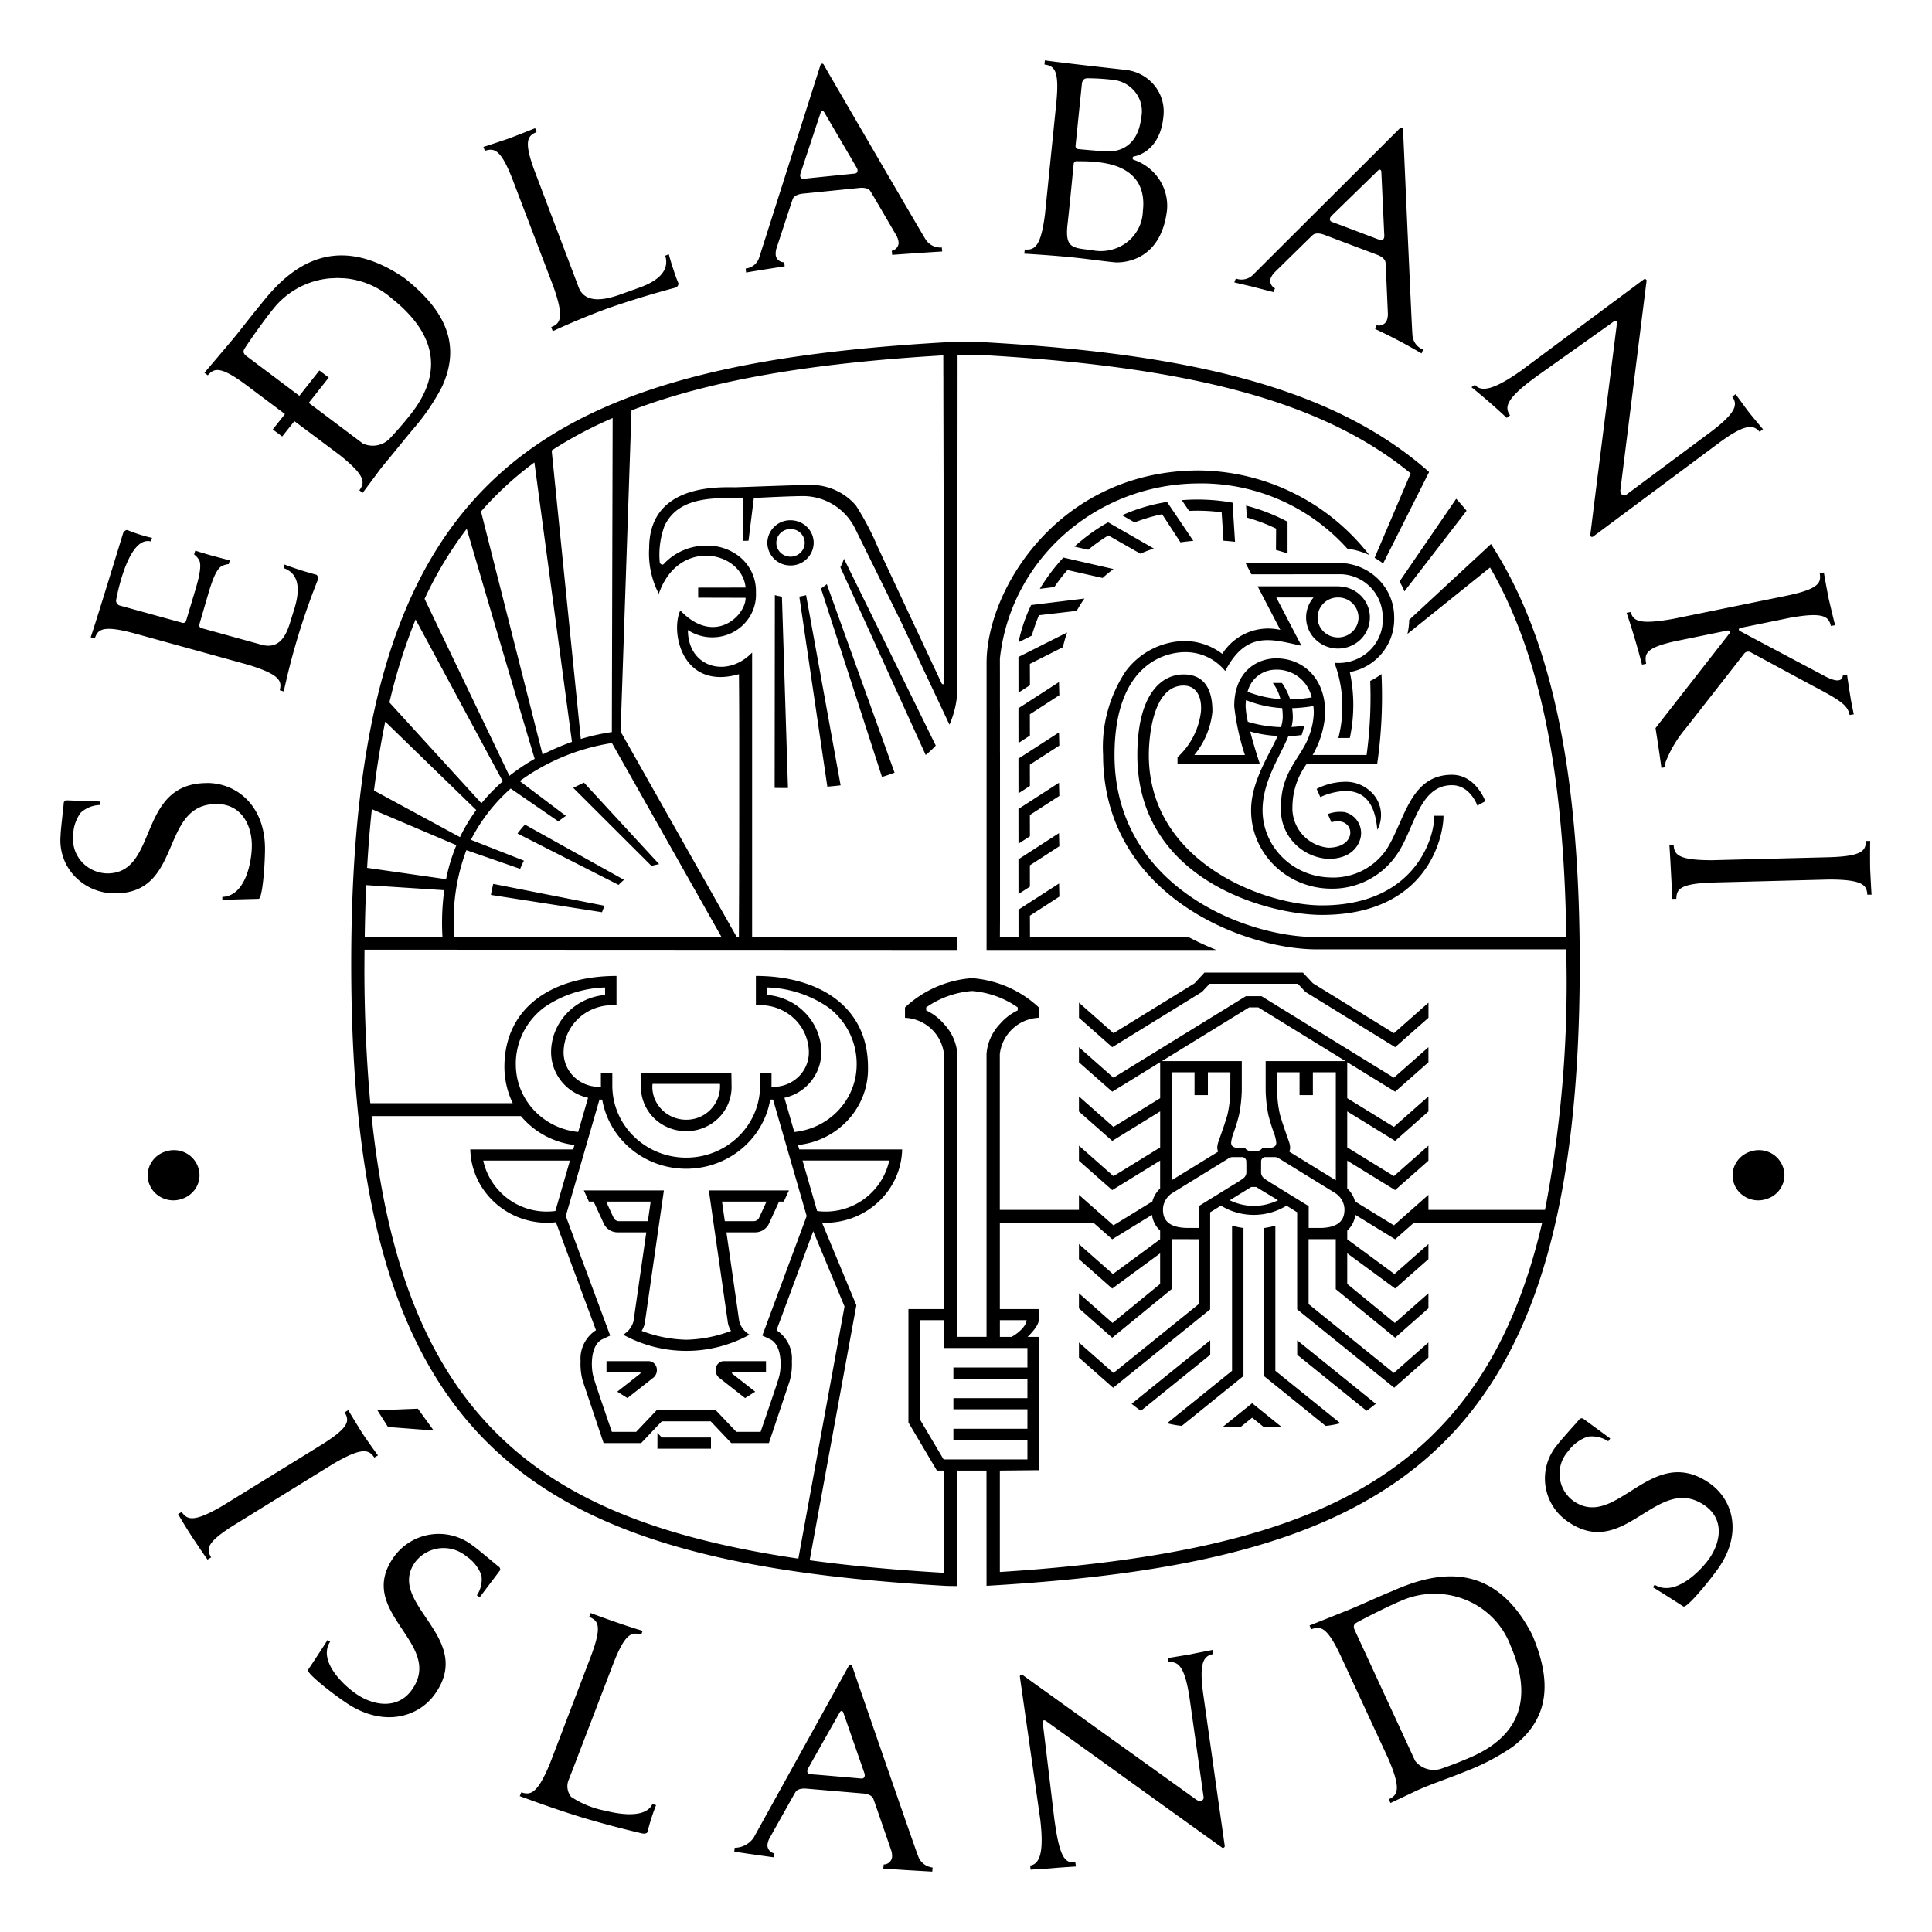 <svg xmlns="http://www.w3.org/2000/svg" width="48" height="48" viewBox="0 0 48 48" fill="currentColor"><path d="M21.134 41.357a.04 .04 0 0 1 .035 .024l.092 .275l-.018 -.053c.096 .278 1.533 4.443 1.57 4.517c.054 .152 .194 .26 .358 .278l-.009 .102l-.547 -.032c-.209 -.012 -.368 -.024 -.67 -.044l.01 -.102a.21 .21 0 0 0 .207 -.17a.452 .452 0 0 0 -.025 -.194c-.116 -.334 -.408 -1.188 -.438 -1.265c-.046 -.124 -.255 -.134 -.255 -.134l-1.408 -.12s-.207 -.026 -.274 .088c-.043 .07 -.462 .821 -.636 1.13a.456 .456 0 0 0 -.06 .188a.21 .21 0 0 0 .175 .202l-.01 .099s-.7 -.095 -.988 -.143l.01 -.095a.58 .58 0 0 0 .47 -.248l2.047 -3.699l.15 -.27l.175 -.317a.044 .044 0 0 1 .04 -.017zm8.994 -.364l.015 .102c-.236 .045 -.361 .202 -.246 1.016l.233 1.646l.06 .43l.238 1.673c.005 .036 -.04 .063 -.063 .046l-.268 -.192c0 .002 -4.108 -2.954 -4.118 -2.962c-.019 -.013 -.084 -.03 -.072 .058c.015 .1 .287 2.38 .287 2.383l.025 .168c.12 .813 .257 .93 .497 .91l.015 .102c-.056 .004 -.301 .017 -.564 .04c-.256 .024 -.508 .029 -.561 .04l-.012 -.103c.237 -.04 .346 -.32 .252 -1.136l-.508 -3.557c-.005 -.037 .04 -.063 .063 -.046l.225 .163l4.095 2.938c.092 .068 .195 .023 .182 -.065l-.163 -1.147l-.183 -1.294c-.12 -.813 -.284 -.93 -.524 -.91l-.015 -.102l.547 -.09c.13 -.029 .564 -.112 .564 -.112zm-15.453 -.918c.26 .101 .955 .348 1.292 .442l-.037 .096c-.23 -.07 -.394 -.05 -.692 .717l-1.027 2.68l-.077 .198a.416 .416 0 0 0 .056 .435c.261 .173 .556 .291 .867 .348c.139 .035 .962 .242 1.152 -.17l.091 .028a4.91 4.91 0 0 0 -.214 .671c-.024 .042 -.095 .04 -.133 .031a25.41 25.41 0 0 1 -1.439 -.381c-.772 -.233 -1.51 -.515 -1.601 -.545l.039 -.095c.228 .075 .399 .043 .713 -.72l1.014 -2.655c.29 -.77 .18 -.89 -.04 -.984zm23.387 .53c.493 1.15 .453 2.088 -.487 2.798a5.566 5.566 0 0 1 -1.146 .6c-.372 .153 -.69 .259 -1.014 .391c-.234 .096 -.225 .1 -.501 .228l-.368 .174l-.04 -.094c.216 -.103 .314 -.243 -.01 -1l-1.181 -2.55c-.347 -.747 -.512 -.758 -.737 -.673l-.043 -.094s.776 -.309 1.01 -.404c.33 -.136 .693 -.308 1.038 -.448c.999 -.445 2.488 -.847 3.479 1.073zm-17.111 1.94c-.007 -.021 -.05 -.073 -.092 .007c-.01 .016 -.753 1.33 -.78 1.381c-.036 .063 -.031 .139 .05 .146l.261 .021l.748 .064l.26 .023c.083 .007 .1 -.067 .077 -.135l-.524 -1.507zm13.844 -2.767c-.256 .106 -.823 .388 -1.08 .53c-.082 .045 -.102 .097 -.054 .198l1.496 3.239c.145 .19 .396 .272 .628 .205c.092 -.03 .372 -.127 .74 -.286c1.28 -.55 1.547 -1.513 1.008 -2.769a1.984 1.984 0 0 0 -1.117 -1.147a2.058 2.058 0 0 0 -1.621 .03zm-23.036 -1.368c.079 .053 .324 .261 .415 .334c.055 .046 .135 .115 .225 .186a.074 .074 0 0 1 .022 .088l-.503 .665l-.071 -.048c.1 -.146 .14 -.324 .113 -.498a.972 .972 0 0 0 -.372 -.47a.887 .887 0 0 0 -1.277 .148c-.726 1.037 1.49 1.851 .503 3.262c-.42 .601 -1.298 .838 -2.196 .24a8.197 8.197 0 0 1 -.417 -.301c-.292 -.225 -.583 -.476 -.547 -.53c0 0 .373 -.559 .483 -.741l.065 .043c-.309 .477 .33 1.086 .67 1.312c.414 .276 1.013 .38 1.366 -.124c.806 -1.152 -1.419 -1.913 -.46 -3.284a1.373 1.373 0 0 1 1.98 -.282zm27.57 -3.167l.677 .496l-.05 .07a.739 .739 0 0 0 -.509 -.115a.991 .991 0 0 0 -.485 .36a.836 .836 0 0 0 .142 1.246c1.057 .716 1.91 -1.44 3.348 -.465c.613 .415 .85 1.273 .228 2.144a8.15 8.15 0 0 1 -.311 .403c-.233 .284 -.492 .566 -.547 .53c0 0 -.57 -.368 -.757 -.477l.045 -.063c.487 .305 1.116 -.313 1.35 -.642c.287 -.403 .397 -.986 -.116 -1.334c-1.174 -.796 -1.973 1.368 -3.37 .422a1.293 1.293 0 0 1 -.274 -1.933c.055 -.077 .27 -.314 .345 -.403c.049 -.053 .12 -.13 .193 -.218a.077 .077 0 0 1 .09 -.02zm-15.221 -26.745c.348 .002 .438 .01 .438 .01c4.959 .289 8.562 1.096 10.96 3.219l-1.143 2.272a1.85 1.85 0 0 0 -.211 -.14l.895 -2.099c-2.126 -1.743 -5.33 -2.629 -10.53 -2.932c-.003 0 -.094 -.008 -.406 -.01h-.23l-.09 .001l-.006 8.359c-.014 .284 -.08 .564 -.196 .826l-1.218 -2.587l-1.133 -2.3a1.445 1.445 0 0 0 -1.274 -.792c-.26 0 -.886 .028 -1.235 .048l-.133 1.062l-.137 .001l-.008 -1.063c-.59 .01 -1.584 -.09 -1.945 .702a2.079 2.079 0 0 0 -.115 .895c.003 .037 .067 .085 .102 .04c.283 -.304 .69 -.47 1.112 -.454c.288 .005 .566 .107 .786 .289c.26 .22 .402 .543 .39 .878c.02 .4 -.193 .777 -.55 .974a1.11 1.11 0 0 1 -1.14 -.043c0 .934 .978 1.205 1.595 .558v7.07h5.099v.32l-14.729 -.007l-.002 .355a37.6 37.6 0 0 0 .146 3.459h3.539a2.089 2.089 0 0 1 -.207 -.895c0 -1.53 1.247 -2.267 2.785 -2.267v.73h-.023a1.227 1.227 0 0 0 -.879 .287c-.242 .206 -.39 .497 -.41 .81a.844 .844 0 0 0 .246 .669a.89 .89 0 0 0 .68 .257l-.002 -.029v-.32h.284v.32c0 .988 .822 1.79 1.836 1.79c1.013 0 1.835 -.802 1.835 -1.79v-.32h.284v.32l-.001 .029a.89 .89 0 0 0 .68 -.257a.844 .844 0 0 0 .246 -.67a1.167 1.167 0 0 0 -.411 -.81a1.227 1.227 0 0 0 -.879 -.287l-.023 .001v-.73c1.538 0 2.785 .737 2.785 2.266c.024 .988 -.732 1.828 -1.739 1.934l.032 .11h2.556c-.026 1.01 -.868 1.816 -1.903 1.823c-.03 0 -.059 -.001 -.088 -.003l.853 2.052l-1.16 6.335c1.01 .138 2.116 .241 3.331 .312l.006 -2.54h-.176l-.707 -1.194v-2.818h.883v-6.335a1.02 1.02 0 0 0 -.969 -.902v-.257a2.726 2.726 0 0 1 1.644 -.727h.037c.618 .05 1.199 .308 1.645 .727v.256a1.02 1.02 0 0 0 -.97 .903v3.871h1.966v-.374l.858 .757l.966 -.593a.666 .666 0 0 1 .193 -.322v-.693l-1.19 .733l-.827 -.73v-.375l.858 .758l1.16 -.714v-.895l-1.19 .733l-.828 -.73v-.375l.858 .758l1.16 -.714v-.895l-1.19 .733l-.828 -.73v-.375l.858 .758l3.289 -2.025h.389l3.289 2.025l.858 -.758v.375l-.827 .73l-1.19 -.733v.895l1.159 .714l.858 -.758v.374l-.827 .731l-1.19 -.733v.894l1.159 .714l.858 -.757v.374l-.827 .73l-1.19 -.732v.692a.664 .664 0 0 1 .193 .322l.966 .594l.858 -.758v.375h2.896a29.72 29.72 0 0 0 .534 -6.113l-.001 -.36h-6.2c-1.817 0 -5.312 -1.344 -5.312 -4.834a3.403 3.403 0 0 1 .562 -2.076a1.862 1.862 0 0 1 1.482 -.752c.333 .007 .654 .12 .917 .32a1.35 1.35 0 0 1 1.442 -.596l-.564 -1.083h2.002l.11 .009c.323 .045 .59 .282 .66 .6a.768 .768 0 0 1 -.44 .866a.806 .806 0 0 1 -.963 -.23a.758 .758 0 0 1 .021 -.967h-.926l.626 1.2c-.755 -.167 -1.373 -.375 -1.895 .627a1.272 1.272 0 0 0 -.992 -.469c-.501 0 -1.758 .299 -1.758 2.56c0 3.225 3.193 4.52 5.018 4.52h6.206c-.057 -4.095 -.658 -7.05 -1.894 -9.183l-2.052 1.65a1.75 1.75 0 0 0 .044 -.35l2.031 -1.882c1.498 2.31 2.205 5.637 2.205 10.43c0 12.041 -4.461 14.852 -14.702 15.45l-.036 .001v-.18l-.001 -2.682h-.724v2.549l.001 .32c-.285 -.001 -.358 -.009 -.358 -.009c-10.24 -.596 -14.702 -3.408 -14.702 -15.446c0 -12.042 4.462 -14.845 14.702 -15.442c0 0 .085 -.008 .431 -.01h.25zm6.227 21.455l-.269 .166v2.412l-2.41 1.948l-.85 -.75v-.375l.858 .757l2.118 -1.711v-1.612h-.19l-.095 -.002h-.39v1.243l-1.474 1.207l-.827 -.73v-.375l.834 .737l1.183 -.969v-.76l-1.19 .874l-.827 -.73v-.375l.844 .745l1.173 -.864v-.216a.639 .639 0 0 1 -.202 -.39l-.988 .607l-.465 -.41h-2.327v2.144h.969l-.002 .277c-.007 .14 -.197 .334 -.277 .414h.279v3.313h-.143l-.826 .008v2.52c5.388 -.345 8.59 -1.344 10.667 -3.322c1.344 -1.28 2.263 -3.011 2.806 -5.354h-3.187l-.465 .41l-.988 -.607a.639 .639 0 0 1 -.202 .39v.216l1.173 .864l.844 -.745v.375l-.827 .73l-1.19 -.875v.761l1.183 .969l.834 -.737v.374l-.827 .73l-1.475 -1.206v-1.243h-.39l-.095 .001h-.19v1.613l2.118 1.711l.858 -.757v.374l-.85 .75l-2.41 -1.947v-2.412l-.264 -.165a1.56 1.56 0 0 1 -1.629 0zm-21.683 5.081c.054 .093 .183 .304 .343 .563l.015 .023c.171 .253 .316 .452 .38 .539l-.09 .053c-.135 -.194 -.291 -.27 -1.014 .152l-2.462 1.52c-.71 .442 -.697 .603 -.579 .808l-.09 .055c-.114 -.158 -.375 -.551 -.375 -.551a12.368 12.368 0 0 1 -.356 -.58l.09 -.052c.135 .194 .291 .27 1.014 -.152l2.457 -1.515c.71 -.442 .696 -.603 .578 -.808l.09 -.055zm4.29 -7.305h-3.71c.388 3.745 1.427 6.283 3.235 8.005c1.612 1.536 3.903 2.481 7.368 2.989l1.147 -6.264l-.777 -1.87l-.913 2.46c.26 .17 .406 .465 .382 .77c.008 .165 -.01 .33 -.054 .49l-.517 1.544h-.934l-.511 -.54h-1.217l-.511 .539h-.934s-.483 -1.442 -.518 -1.543a1.57 1.57 0 0 1 -.054 -.49a.841 .841 0 0 1 .383 -.77l-.996 -2.683c-.074 .009 -.15 .014 -.225 .014c-1.034 -.007 -1.876 -.814 -1.902 -1.823h2.556l.032 -.11a2.052 2.052 0 0 1 -1.33 -.718zm10.512 5.071h-.598v2.466l.587 .992h2.083v-.484h-1.839v-.277h1.839v-.484h-1.839v-.277h1.839v-.484h-1.839v-.277h1.839v-.484h-2.073v-.277l.001 -.414zm-7.12 2.801l.11 .114h1.22v.277h-1.331l.001 -.127v-.264zm2.872 -8.284c-.023 .002 -.047 .002 -.07 .003c-.173 .992 -1.055 1.717 -2.087 1.717c-1.032 0 -1.913 -.725 -2.087 -1.717c-.023 -.001 -.046 -.001 -.068 -.003l-.837 2.895l1.103 2.97l-.213 .1c-.294 .168 -.26 .727 -.206 .915c.024 .113 .461 1.377 .461 1.377h.603l.512 -.54h1.464l.513 .54h.603s.157 -.455 .288 -.844l.082 -.243c.049 -.148 .085 -.26 .091 -.29c.054 -.188 .088 -.747 -.206 -.915l-.212 -.1l1.102 -2.97l-.836 -2.895zm-8.824 7.681l.392 .542l-1.135 -.087l-.262 -.415l1.005 -.04zm20.728 -.136l.731 .59h-.446l-.285 -.23l-.286 .23h-.446l.732 -.59zm.576 -4.413v3.608l1.614 1.303c-.12 .032 -.242 .054 -.365 .066l-1.533 -1.239v-3.677c.096 -.013 .191 -.033 .284 -.06zm-1.076 0c.093 .027 .188 .047 .284 .06v3.678l-1.533 1.239a2.383 2.383 0 0 1 -.365 -.066l1.614 -1.303v-3.607zm-.542 2.85v.36l-1.723 1.392a3.622 3.622 0 0 1 -.23 -.174l1.953 -1.578zm2.16 0l1.954 1.578c-.08 .064 -.156 .123 -.23 .174l-1.723 -1.392v-.36zm-13.197 .519v.277h-.829s-.037 .012 -.002 .04l.563 .441l-.252 .159a251.91 251.91 0 0 1 -.637 -.5a.244 .244 0 0 1 -.092 -.228a.212 .212 0 0 1 .194 -.19h1.055zm-2.907 0a.21 .21 0 0 1 .194 .189a.244 .244 0 0 1 -.093 .227l-.277 .218l-.194 .152c-.062 .05 -.12 .095 -.166 .13l-.252 -.158l.563 -.442c.035 -.027 -.002 -.039 -.002 -.039h-.829v-.277h1.056zm.37 -4.242l-.472 3.281a.542 .542 0 0 1 -.08 .208c.35 .136 .723 .21 1.1 .22h.02c.378 -.01 .75 -.084 1.101 -.22a.538 .538 0 0 1 -.08 -.208l-.013 -.092l-.064 -.44l-.132 -.923l-.059 -.406l-.204 -1.42h1.99l-.128 .277h-.117l-.239 .52a.382 .382 0 0 1 -.346 .244h-.723l.266 1.848l.033 .232l.019 .13a.55 .55 0 0 0 .257 .333a3.266 3.266 0 0 1 -3.141 0a.55 .55 0 0 0 .257 -.334l.318 -2.209h-.723a.382 .382 0 0 1 -.346 -.245l-.24 -.519h-.117l-.126 -.277h1.988zm7.66 -4.954h-.013a2.293 2.293 0 0 0 -1.13 .406v.074c.169 .08 .32 .196 .44 .337c.196 .205 .314 .47 .335 .75v7.025h.724v-7.026c.02 -.28 .138 -.544 .334 -.749c.121 -.141 .272 -.256 .441 -.337v-.074a2.29 2.29 0 0 0 -1.13 -.406zm1.352 8.178h-.664v.414h.288c.146 -.074 .366 -.257 .376 -.414zm5.337 -4.053h-.224a.181 .181 0 0 0 -.094 .032l-1.396 .86a.495 .495 0 0 0 -.235 .39c0 .138 0 .461 .578 .478h.312v-.542l.768 -.474l.062 -.038c.058 -.035 .192 -.115 .277 -.179a.186 .186 0 0 0 .075 -.14v-.16l-.002 -.123a.108 .108 0 0 0 -.1 -.104h-.021zm.773 0h-.184a.108 .108 0 0 0 -.1 .104l-.001 .284c.003 .055 .03 .106 .075 .14c.085 .064 .219 .143 .276 .178l.062 .039l.77 .474v.542h.31c.579 -.017 .579 -.34 .579 -.48a.497 .497 0 0 0 -.236 -.39l-1.395 -.859a.181 .181 0 0 0 -.095 -.032h-.06zm-12.572 1.106h-1.106l.07 .487h.724a.15 .15 0 0 0 .126 -.082l.186 -.405zm-2.877 0h-1.107l.186 .405a.15 .15 0 0 0 .126 .082h.724l.07 -.487zm5.927 -1.02h-2.155l.362 1.254a1.618 1.618 0 0 0 1.792 -1.253zm-7.934 .001h-2.155a1.617 1.617 0 0 0 1.793 1.253l.362 -1.253zm17.049 .656h-.122l-.535 .33a1.36 1.36 0 0 0 1.2 0l-.543 -.33zm-26.889 -.915a.63 .63 0 0 1 .637 .621c0 .259 -.162 .48 -.393 .574l-.014 .005a.649 .649 0 0 1 -.694 -.134a.61 .61 0 0 1 -.138 -.677a.629 .629 0 0 1 .387 -.353l.015 -.004a.616 .616 0 0 1 .2 -.032zm39.377 0a.63 .63 0 0 1 .637 .621a.621 .621 0 0 1 -.393 .574l-.014 .005a.649 .649 0 0 1 -.694 -.134a.61 .61 0 0 1 -.138 -.677a.632 .632 0 0 1 .403 -.357a.619 .619 0 0 1 .2 -.032zm-14.019 -1.934h-.57v2.683l1.146 -.705l.014 -.012s-.06 -.065 .007 -.252c.067 -.188 .194 -.549 .226 -.684c.033 -.151 .054 -.305 .061 -.46c.007 -.112 .006 -.42 .006 -.57h-.558v.566h-.332v-.566zm2.609 0h-.558c0 .15 -.002 .458 .005 .57c.008 .155 .028 .309 .062 .46c.031 .135 .159 .496 .225 .684c.067 .187 .008 .252 .008 .252l.014 .012l1.145 .705v-2.683h-.57v.566h-.331v-.566zm-1.026 -1.614h-.225l-2.17 1.336h1.986v.73a3.541 3.541 0 0 1 -.068 .606c-.037 .15 -.082 .298 -.135 .444a.95 .95 0 0 0 -.062 .245c0 .123 .107 .141 .352 .141c0 0 .042 .078 .201 .078h.016c.16 0 .202 -.078 .202 -.078c.245 0 .351 -.018 .351 -.14a.947 .947 0 0 0 -.061 -.246a4.381 4.381 0 0 1 -.136 -.444c-.04 -.2 -.062 -.402 -.067 -.605v-.731h1.985l-2.17 -1.336zm-12.196 -.494v.186c.73 .064 1.3 .641 1.34 1.355a1.166 1.166 0 0 1 -.916 1.2l.245 .85c.855 -.086 1.515 -.773 1.548 -1.61a1.752 1.752 0 0 0 -.704 -1.487a2.818 2.818 0 0 0 -1.513 -.494zm-4.031 0a2.819 2.819 0 0 0 -1.513 .494c-.47 .353 -.732 .908 -.704 1.486c.033 .838 .693 1.524 1.548 1.61l.245 -.849a1.166 1.166 0 0 1 -.917 -1.2c.04 -.714 .61 -1.29 1.34 -1.355v-.186zm3.137 2.118l.005 .348c.002 .394 -.212 .76 -.562 .957c-.349 .197 -.78 .197 -1.13 0a1.094 1.094 0 0 1 -.561 -.957v-.348h2.248zm-.284 .277h-1.675c-.002 .024 -.005 .047 -.005 .071c.001 .453 .378 .82 .842 .82a.832 .832 0 0 0 .838 -.89zm14.485 -2.764l.246 .264l2.014 1.241l.858 -.758v.375l-.827 .73l-2.23 -1.373l-.187 -.201h-2.195l-.186 .2l-2.231 1.375l-.827 -.731v-.375l.858 .758l2.014 -1.24l.245 -.265h2.448zm-2.622 -12.476a5.422 5.422 0 0 1 4.27 2.102a1.785 1.785 0 0 0 -.544 -.157a4.878 4.878 0 0 0 -3.726 -1.622c-2.532 .023 -4.644 1.895 -4.908 4.352l.001 .389v.806l.001 .099v.997l.001 .12v4.075l-.003 .433h.463l-.001 -.682l1.008 -.65l.008 .326l-.732 .474l.002 .53l3.94 .002c.224 .118 .455 .225 .691 .32h-5.71v-7.131c0 -1.833 1.796 -4.759 5.24 -4.783zm-6.314 -2.859c-3.314 .194 -5.818 .626 -7.747 1.367l-.27 7.98l2.886 5.106h.053v-.158l.001 -.085v-.217c.002 -.331 .004 -.818 .005 -1.383l.001 -.437l.001 -.696v-1.916c0 -.619 -.003 -1.191 -.007 -1.64c-1.415 .406 -1.707 -1.05 -1.457 -1.584c.85 .892 1.628 .122 1.622 -.314l-1.178 -.003v-.25l1.178 -.002c-.09 -.914 -1.676 -1.244 -2.156 .155a2.164 2.164 0 0 1 -.24 -1.132c0 -1.42 1.361 -1.512 1.944 -1.515h.128l.05 .001c.109 0 1.406 -.052 1.86 -.059c.445 -.01 .87 .179 1.156 .513c.206 .322 .384 .66 .533 1.012c0 0 1.58 3.375 1.595 3.404c.017 .038 .06 .025 .06 .003v-.666l-.002 -.526l-.001 -.413l-.005 -2.033l-.002 -.88l-.006 -2.72v-.34l-.001 -.076l-.001 -.417v-.079zm-8.232 9.632a5.256 5.256 0 0 0 -2.291 .945l1.147 .864a4.334 4.334 0 0 0 -.188 .137l-1.184 -.816a4.328 4.328 0 0 0 -.988 1.274l1.317 .518c-.04 .077 -.07 .144 -.093 .204l-1.337 -.465a4.96 4.96 0 0 0 -.298 2.16h6.638l-2.723 -4.82zm-6.104 3.53c-.02 .417 -.032 .847 -.038 1.29h1.931a6.052 6.052 0 0 1 .044 -1.164l-1.937 -.126zm22.62 -5.634c.583 0 1.205 .42 1.205 1.357c-.02 .366 -.127 .723 -.312 1.043h1.34c.083 -.61 .113 -1.225 .09 -1.84c.1 -.048 .193 -.105 .28 -.171c.035 .746 0 1.494 -.107 2.234h-1.752a1.814 1.814 0 0 0 -.353 1.04a.987 .987 0 0 0 .887 1.041c.757 0 .67 -.77 .119 -.642l-.038 .011l-.09 -.205a.874 .874 0 0 1 .417 -.048a.534 .534 0 0 1 .41 .535c0 .168 -.138 .627 -.818 .627a1.267 1.267 0 0 1 -.869 -.42a1.205 1.205 0 0 1 -.302 -.9c0 -.877 .533 -1.219 .71 -1.774c.062 -.17 .096 -.348 .104 -.528a1.62 1.62 0 0 0 -.01 -.175c-.175 .03 -.352 .047 -.529 .053c.012 .075 .017 .15 .018 .226a.97 .97 0 0 1 -.034 .241a2.8 2.8 0 0 0 .32 -.035a2.485 2.485 0 0 1 -.067 .234c-.11 .016 -.22 .025 -.33 .028c-.21 .516 -.641 1.118 -.641 1.843c.004 .905 .743 1.643 1.67 1.668a1.6 1.6 0 0 0 1.407 -.692c.095 -.147 .176 -.315 .254 -.488l.116 -.261c.253 -.567 .537 -1.11 1.257 -1.11c.596 0 .83 .657 .83 .657l-.197 .111s-.174 -.509 -.633 -.509c-.831 0 -.938 1.135 -1.384 1.746a1.938 1.938 0 0 1 -1.65 .824c-1.086 -.021 -1.956 -.887 -1.955 -1.947c0 -.71 .436 -1.345 .66 -1.846a3.15 3.15 0 0 1 -.682 -.11c.086 .332 .196 .676 .24 .806h-2.046v-.167c.325 -.298 .531 -.7 .582 -1.133c.031 -.37 -.117 -.648 -.43 -.648c-.8 0 -.865 1.393 -.865 1.724c0 2.672 2.877 3.737 4.298 3.737c2.283 0 2.795 -1.636 2.795 -2.226h.228c0 .534 -.405 2.463 -3.023 2.463c-1.285 0 -4.583 -.83 -4.583 -3.97c0 -1.492 .581 -2.005 1.15 -2.005c.697 0 .715 .685 .715 .925c-.04 .394 -.196 .768 -.449 1.077h1.256c-.13 -.394 -.219 -.8 -.265 -1.212c0 -.843 .543 -1.19 1.055 -1.19zm-19.465 5.603l2.767 .544c-.023 .05 -.045 .104 -.065 .16l-2.76 -.43c.016 -.094 .036 -.185 .058 -.274zm-7.112 -2.507c.746 0 1.441 .573 1.441 1.634c0 .128 -.007 .315 -.02 .505c-.026 .363 -.074 .738 -.14 .74c0 0 -.684 .014 -.9 .029v-.078c.578 -.02 .733 -.877 .733 -1.278c0 -.49 -.25 -1.03 -.875 -1.03c-1.43 0 -.82 2.22 -2.522 2.22a1.365 1.365 0 0 1 -1.004 -.424a1.295 1.295 0 0 1 -.351 -1.01c0 -.094 .038 -.41 .048 -.523c.009 -.07 .022 -.174 .03 -.287a.075 .075 0 0 1 .063 -.067l.846 .03v.086a.737 .737 0 0 0 -.485 .19a.954 .954 0 0 0 -.188 .565a.836 .836 0 0 0 .21 .654c.16 .18 .391 .286 .636 .291c1.287 0 .726 -2.245 2.478 -2.245zm41.321 1.439a25.27 25.27 0 0 0 -.001 .655v.027c.015 .302 .027 .547 .036 .654h-.106c-.013 -.234 -.108 -.376 -.95 -.376l-2.874 .074c-.842 .025 -.915 .17 -.921 .405l-.106 .002a12.91 12.91 0 0 0 -.02 -.527l-.016 -.302a34.478 34.478 0 0 0 -.03 -.508h.106c.014 .234 .108 .376 .95 .376l2.906 -.074c.842 -.024 .915 -.169 .92 -.404l.106 -.002zm-20.154 -.192l.009 .325l-.732 .474l.001 .53l-.284 .183l-.001 -.863l1.007 -.65zm-13.268 -.213l2.462 1.372a1.73 1.73 0 0 0 -.135 .126l-2.512 -1.277c.059 -.077 .12 -.15 .185 -.221zm-3.803 -.383c-.05 .467 -.089 .952 -.118 1.458l1.962 .281c.057 -.289 .143 -.572 .256 -.845l-2.1 -.894zm5.27 -.66l1.867 2.026a2.262 2.262 0 0 0 -.191 .043l-1.942 -1.938a5.69 5.69 0 0 1 .265 -.13zm11.801 .005l.009 .325l-.732 .474l.001 .53l-.284 .183l-.001 -.863l1.007 -.65zm-16.739 -1.52a21.477 21.477 0 0 0 -.279 1.712l2.136 1.157a4.29 4.29 0 0 1 .404 -.673l-2.26 -2.195zm24.519 1.772a.79 .79 0 0 1 .131 .916c-.036 -.294 -.102 -.986 -.825 -.965a1.684 1.684 0 0 0 -.594 .152l-.09 -.204a1.56 1.56 0 0 1 .667 -.175a.904 .904 0 0 1 .71 .276zm-23.765 -4.311c-.27 .67 -.487 1.36 -.65 2.062l2.286 2.505c.161 -.195 .338 -.378 .53 -.545l-2.166 -4.022zm15.985 2.808l.009 .325l-.732 .474l.001 .53l-.284 .183l-.001 -.863l1.007 -.65zm-7.06 -3.413c.059 .016 .118 .029 .177 .038l.15 4.755c-.119 0 -.23 -.001 -.331 -.003l.005 -4.79zm.777 0l.858 4.726a8.057 8.057 0 0 1 -.33 .033l-.696 -4.722c.057 -.009 .113 -.02 .168 -.036zm.515 -.272l1.683 4.683a4.17 4.17 0 0 1 -.312 .107l-1.516 -4.683c.05 -.033 .1 -.068 .145 -.107zm-8.946 -1.375a9.348 9.348 0 0 0 -1.047 1.74l2.107 4.397c.198 -.156 .408 -.297 .628 -.422c-.515 -1.713 -1.563 -5.287 -1.688 -5.715zm33.718 1.085c.016 .106 .061 .347 .118 .645l.04 .17c.054 .228 .098 .408 .121 .494l-.104 .019c-.056 -.229 -.175 -.352 -1.004 -.205l-.074 .015l-1.161 .237c-.072 .015 -.046 .062 -.034 .072c.012 .01 2.073 1.102 2.073 1.102c.26 .146 .481 .202 .497 .004l.104 -.018c.013 .107 .05 .35 .099 .648l.005 .027c.06 .297 .04 .21 .064 .314l-.104 .016c-.05 -.23 -.188 -.344 -.893 -.712c0 0 -1.544 -.833 -1.575 -.851a.13 .13 0 0 0 -.147 .032c-.024 .035 -1.456 1.863 -1.456 1.863c-.212 .25 -.38 .532 -.5 .834a.31 .31 0 0 0 -.002 .13l-.103 .02c-.007 -.044 -.057 -.43 -.147 -.988c-.002 0 .274 -.353 .274 -.353l1.565 -2.004c.012 -.02 .026 -.084 -.064 -.066l-1.236 .253c-.823 .171 -.809 .339 -.772 .571l-.103 .021a17.948 17.948 0 0 0 -.383 -1.288l.104 -.02c.057 .23 .228 .317 1.056 .17l2.806 -.573c.824 -.17 .87 -.326 .833 -.558zm-24.346 -.343l2.281 4.643c-.077 .084 -.16 .162 -.25 .234l-2.12 -4.665c.036 -.068 .066 -.139 .09 -.212zm-7.691 -2.391a8.365 8.365 0 0 0 -1.327 1.218l1.53 6.039c.236 -.12 .48 -.225 .73 -.314l-.933 -6.943zm13.033 5.458l.009 .325l-.732 .474l.001 .53l-.284 .183l-.001 -.863l1.007 -.65zm-11.09 -6.56a10.19 10.19 0 0 0 -1.514 .805l.724 7.168c.252 -.077 .51 -.134 .771 -.172l.02 -7.8zm18.15 3.603c.718 .058 1.27 .643 1.268 1.345a1.338 1.338 0 0 1 -1.102 1.362c.116 .54 .115 1.098 0 1.638h-.285a3.099 3.099 0 0 0 -.097 -1.868c.32 .029 .636 -.08 .866 -.297c.23 -.218 .352 -.523 .333 -.835a1.07 1.07 0 0 0 -1.015 -1.068h-1.101l-.172 .001h-.974l-.143 -.275h.36l.14 -.001h.668l.09 -.001h.749l.135 -.001h.28zm-2.413 3.403a1.477 1.477 0 0 0 -.01 .156c.007 .13 .025 .258 .056 .384c.266 .08 .543 .125 .822 .132a.852 .852 0 0 0 .045 -.247c0 -.075 -.005 -.15 -.014 -.225a2.8 2.8 0 0 1 -.9 -.2zm.76 -.755a.722 .722 0 0 0 -.721 .549a2.8 2.8 0 0 0 .816 .183a1.062 1.062 0 0 0 -.19 -.402h.228c.087 .126 .155 .263 .203 .407c.18 -.003 .359 -.02 .536 -.048a.887 .887 0 0 0 -.871 -.69zm-5.204 -.925c-.042 .12 -.077 .243 -.106 .366l-.82 .415l.002 .53l-.285 .184l-.001 -.886l1.21 -.609zm-23.37 -2.543l.03 .002c.196 .08 .398 .145 .605 .191l-.033 .088c-.515 -.128 -.793 1.122 -.845 1.381l-.013 .064c-.008 .034 0 .07 .02 .098c.02 .03 .051 .049 .086 .055l1.533 .423a.078 .078 0 0 0 .064 -.006a.074 .074 0 0 0 .036 -.051l.038 -.128l.063 -.21l.114 -.38c.08 -.266 .187 -.649 .103 -.787a.438 .438 0 0 0 -.122 -.135l.03 -.095c.087 .029 .208 .066 .406 .123l.042 .01c.198 .055 .32 .086 .41 .106l-.027 .096a.45 .45 0 0 0 -.176 .052c-.147 .073 -.265 .453 -.343 .72l-.209 .719a.072 .072 0 0 0 .003 .062c.01 .02 .029 .033 .05 .038l1.476 .408c.51 .148 .656 -.315 .753 -.644l.087 -.28l.019 -.07c.078 -.298 .132 -.757 -.295 -.905l.021 -.09c.192 .075 .47 .166 .63 .208l.066 .02l.098 .027c.035 .031 .048 .08 .034 .123c-.36 .902 -.643 1.83 -.847 2.776l-.1 -.03c.058 -.227 .01 -.39 -.793 -.635l-2.8 -.773c-.81 -.22 -.925 -.104 -1.002 .119l-.102 -.028c.12 -.343 .69 -2.21 .803 -2.578c.012 -.04 .066 -.1 .118 -.082zm23.8 1.7c-.07 .099 -.134 .2 -.192 .306l-.938 .109a4.63 4.63 0 0 0 -.178 .506l-.33 .166c.066 -.32 .171 -.63 .313 -.925l1.326 -.162zm6.3 -.026a.502 .502 0 0 0 -.508 .496c0 .274 .228 .496 .509 .496c.28 0 .508 -.222 .508 -.496a.502 .502 0 0 0 -.508 -.496zm2.936 -2.453c.088 .097 .175 .196 .258 .298l-1.545 2.004a1.622 1.622 0 0 0 -.122 -.245l1.409 -2.057zm-9.76 1.461l1.246 .285c-.094 .07 -.184 .143 -.27 .222l-.875 -.197a4.333 4.333 0 0 0 -.324 .422l-.362 .045c.168 -.278 .364 -.538 .585 -.777zm-6.779 -.927c.318 0 .576 .251 .576 .561a.57 .57 0 0 1 -.576 .562a.569 .569 0 0 1 -.576 -.561a.57 .57 0 0 1 .576 -.562zm-.135 .244a.344 .344 0 0 0 -.217 .317c0 .19 .158 .344 .352 .344a.353 .353 0 0 0 .326 -.212a.338 .338 0 0 0 -.076 -.375a.36 .36 0 0 0 -.385 -.074zm8.026 -.193l1.136 .652a3.7 3.7 0 0 0 -.335 .128l-.795 -.454a4.378 4.378 0 0 0 -.5 .356l-.343 -.078c.255 -.232 .535 -.435 .837 -.604zm3.428 -.415c.358 .093 .705 .228 1.03 .401v.787a7.62 7.62 0 0 0 -.288 -.086l.004 -.53a4.558 4.558 0 0 0 -.728 -.275l-.018 -.297zm-1.964 -.091l.653 .967a4.658 4.658 0 0 0 -.32 .037l-.455 -.698a4.275 4.275 0 0 0 -.685 .203l-.309 -.178c.355 -.159 .73 -.27 1.116 -.331zm1.627 .018l.062 .972a5.798 5.798 0 0 0 -.287 -.026l-.045 -.706a4.473 4.473 0 0 0 -.81 -.035l-.18 -.267a4.925 4.925 0 0 1 1.26 .062zm10.287 -5.514l-.014 .114l-.02 .157l-.616 4.922c-.015 .111 .075 .177 .148 .122l.944 -.701l1.131 -.841c.668 -.5 .692 -.698 .556 -.892l.084 -.063l.053 .075l.076 .104l.108 .148l.09 .12c.092 .117 .353 .426 .353 .426l-.084 .062c-.156 -.179 -.358 -.207 -1.028 .29l-1.352 1.006l-.304 .226l-1.259 .937l-.14 .104l-.054 .04c-.03 .023 -.075 -.002 -.071 -.03l.008 -.069l.032 -.253c-.003 .001 .622 -4.941 .624 -4.953c.003 -.023 -.014 -.087 -.087 -.033c-.083 .062 -1.905 1.354 -1.908 1.357l-.106 .078c-.667 .501 -.691 .698 -.556 .892l-.083 .063a15.57 15.57 0 0 0 -.876 -.762l.086 -.06c.151 .182 .455 .137 1.138 -.344l3.056 -2.273c.03 -.023 .075 .002 .071 .03zm-30.85 -.058c.99 .786 1.41 1.632 .924 2.69a5.376 5.376 0 0 1 -.721 1.057c-.255 .305 -.459 .563 -.68 .828c-.16 .192 -.15 .191 -.332 .432l-.24 .322l-.082 -.064c.142 -.19 .16 -.359 -.492 -.878l-1.122 -.84l-.303 .382l-.234 -.175l.303 -.383l.049 .037l-.05 -.037l-.941 -.706c-.668 -.5 -.818 -.434 -.976 -.256l-.083 -.063s.535 -.63 .695 -.821c.226 -.271 .463 -.59 .7 -.872c.665 -.852 1.784 -1.891 3.586 -.653zm-1.678 -.009l-.187 .009a2.024 2.024 0 0 0 -1.416 .772c-.174 .21 -.538 .72 -.696 .964c-.05 .077 -.043 .131 .048 .2l.046 .034l.1 .074l.145 .11l.287 .215l.73 .549l.497 -.63l.233 .176l-.497 .63l.129 .096l1.215 .913a.59 .59 0 0 0 .653 -.108a8.99 8.99 0 0 0 .515 -.592c.862 -1.073 .633 -2.045 -.45 -2.905a2.036 2.036 0 0 0 -1.166 -.499l-.186 -.008zm26.43 -3.739l.022 .003a.043 .043 0 0 1 .027 .033l.007 .218l.003 .064l.008 .174l.094 2.126l.02 .434c.048 1.078 .094 2.064 .1 2.101a.417 .417 0 0 0 .264 .365l-.037 .095c-.37 -.216 -.709 -.4 -1.154 -.607l.037 -.095a.214 .214 0 0 0 .248 -.106a.453 .453 0 0 0 .031 -.194c-.016 -.353 -.05 -1.168 -.057 -1.25c-.009 -.131 -.206 -.198 -.206 -.198l-1.319 -.498s-.192 -.08 -.288 .01c-.062 .057 -.678 .664 -.934 .914a.461 .461 0 0 0 -.11 .164a.206 .206 0 0 0 .11 .241l-.038 .095l-.443 -.114c-.199 -.053 -.326 -.075 -.53 -.128l.038 -.095a.402 .402 0 0 0 .436 -.102l.112 -.111l.074 -.074l.196 -.196l1.376 -1.373l.349 -.347l.501 -.5l.443 -.442l.303 -.303l.296 -.295l.021 -.009zm-21.516 .016l.036 .097c-.22 .093 -.331 .213 -.042 .984l1.009 2.665l.075 .199c.16 .436 .674 .31 .991 .204c0 0 .51 -.182 .57 -.205c.296 -.113 .726 -.343 .594 -.775l.088 -.037c.049 .189 .142 .471 .2 .624l.04 .1a.11 .11 0 0 1 -.08 .108a23.55 23.55 0 0 0 -1.576 .478c-.518 .18 -1.212 .48 -1.467 .603l-.038 -.103c.223 -.088 .33 -.222 .057 -.998l-1.015 -2.663c-.297 -.768 -.46 -.789 -.69 -.718l-.037 -.097c.105 -.032 .342 -.111 .635 -.21l.027 -.01c.288 -.112 .522 -.203 .623 -.246zm7.127 -1.602a.044 .044 0 0 1 .04 .018l.108 .191l.007 .013l.01 .017l.011 .018l.002 .004l.005 .01l.032 .053c.385 .662 2.31 3.974 2.356 4.035c.083 .14 .241 .22 .406 .207l.01 .1a135.5 135.5 0 0 0 -1.243 .084l-.01 -.102c.1 -.02 .171 -.105 .17 -.204a.455 .455 0 0 0 -.062 -.186c-.18 -.308 -.592 -1.017 -.637 -1.087c-.069 -.113 -.275 -.084 -.275 -.084l-1.406 .142s-.209 .014 -.252 .138c-.029 .078 -.287 .87 -.398 1.207a.45 .45 0 0 0 -.022 .194a.21 .21 0 0 0 .21 .166l.011 .101s-.672 .104 -.959 .154l-.01 -.1a.392 .392 0 0 0 .34 -.285c.03 -.09 1.516 -4.762 1.521 -4.78a.044 .044 0 0 1 .035 -.024zm5.538 -.082c.146 .022 .552 .07 1.011 .124l1.006 .113c.573 .069 .986 .57 .93 1.131c-.074 .916 -.709 1.015 -.738 1.019c-.03 .006 -.043 .065 -.009 .08c.538 .18 .882 .693 .835 1.246c-.165 1.42 -1.303 1.304 -1.303 1.304c-.33 -.033 -.703 -.089 -1.07 -.125c-.527 -.052 -1.019 -.08 -1.174 -.09l.013 -.103c.24 .016 .397 -.057 .501 -.872l.283 -2.783c.08 -.817 -.058 -.906 -.296 -.942zm.807 2.505a.077 .077 0 0 0 -.062 .014a.073 .073 0 0 0 -.03 .055c-.005 .048 -.105 1.089 -.151 1.488c-.07 .598 .114 .597 .59 .65c.305 .069 .626 0 .875 -.186a1.01 1.01 0 0 0 .405 -.779c.139 -1.187 -1.062 -1.21 -1.259 -1.23c-.162 -.015 -.323 -.007 -.368 -.012zm7.462 .239l-1.144 1.115c-.052 .05 -.069 .125 .008 .154l.244 .091l.7 .265l.244 .092c.077 .03 .115 -.036 .112 -.108l-.074 -1.59c0 -.023 -.027 -.084 -.09 -.02zm-13.754 -1.46c-.01 -.02 -.063 -.063 -.089 .023l-.439 1.325l-.048 .147l-.01 .029c-.023 .068 -.003 .141 .079 .133l.26 -.027l.746 -.076l.26 -.026c.083 -.008 .087 -.084 .05 -.146l-.809 -1.383zm6.54 -.84c-.036 -.001 -.118 .011 -.135 .129l-.158 1.546a.073 .073 0 0 0 .018 .06a.077 .077 0 0 0 .058 .026c.098 .01 .494 .047 .707 .055c.136 .01 .75 .003 .847 -.831a.77 .77 0 0 0 -.12 -.605a.807 .807 0 0 0 -.533 -.334a5.45 5.45 0 0 0 -.617 -.045z"/></svg>
